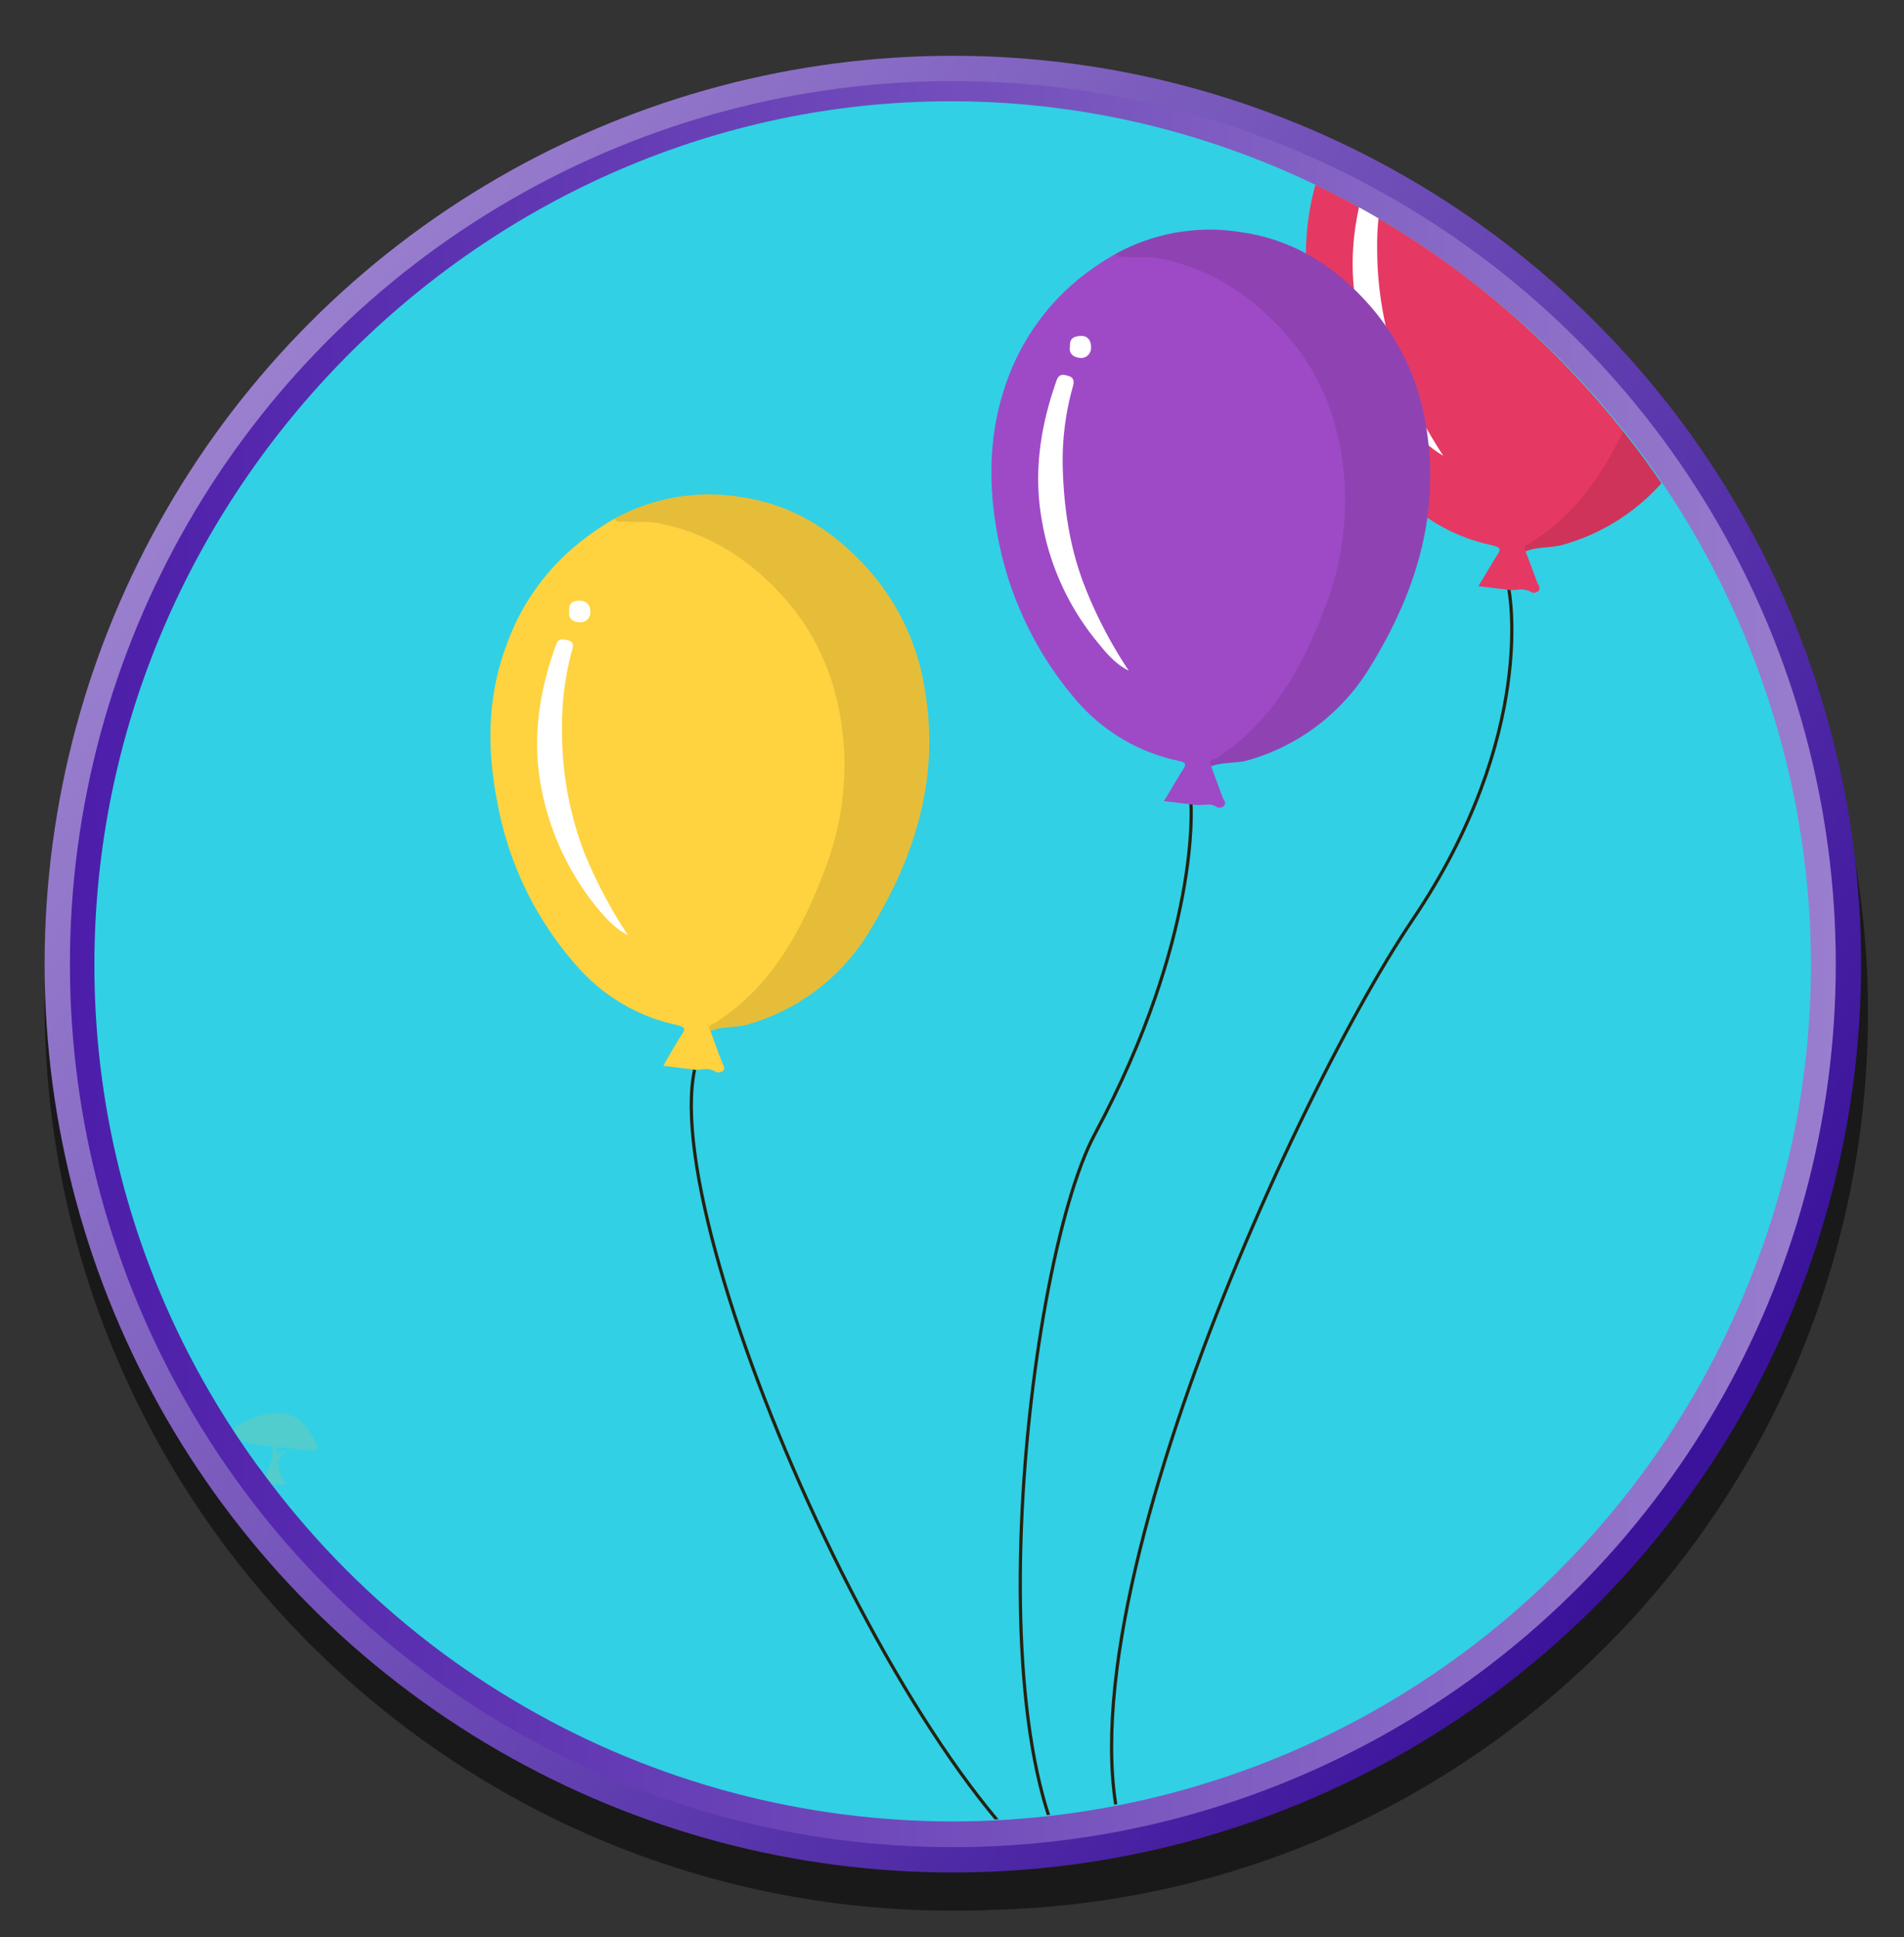 <svg id="SB39_Interactive_Icon_12_F1" xmlns="http://www.w3.org/2000/svg" xmlns:xlink="http://www.w3.org/1999/xlink" viewBox="0 0 443.8 451.5"><rect x="0" y="0" width="443.8" height="451.5" fill="#333333" stroke="none"/><defs><style>.cls-1,.cls-10{fill:none;}.cls-2{opacity:0.5;}.cls-3{fill:url(#linear-gradient);}.cls-4,.cls-6{fill:#31d0e5;}.cls-10,.cls-4{stroke-miterlimit:10;}.cls-4{stroke-width:6px;stroke:url(#linear-gradient-2);}.cls-5{clip-path:url(#clip-path);}.cls-7{opacity:0.14;}.cls-8{opacity:0.45;}.cls-9{fill:#77c9b0;}.cls-10{stroke:#262211;stroke-width:0.75px;}.cls-11{fill:#ffd23f;}.cls-12{opacity:0.1;}.cls-13{fill:#fff;}.cls-14{fill:#e53963;}.cls-15{fill:#9e4ac6;}</style><linearGradient id="linear-gradient" x1="43.4" y1="102.28" x2="392.67" y2="341.6" gradientUnits="userSpaceOnUse"><stop offset="0" stop-color="#9b81cf"/><stop offset="1" stop-color="#3b139b"/></linearGradient><linearGradient id="linear-gradient-2" x1="16.34" y1="224.74" x2="427.91" y2="224.74" gradientUnits="userSpaceOnUse"><stop offset="0" stop-color="#4c1da9"/><stop offset="1" stop-color="#997ece"/></linearGradient><clipPath id="clip-path"><path class="cls-1" d="M221.6,424.3C112.5,424.3,22,335,22,224.9S112.5,23.6,221.6,23.6s200.5,91.3,200.5,201.3S330.7,424.3,221.6,424.3Z"/></clipPath></defs><g id="Layer_1" data-name="Layer 1"><path class="cls-2" d="M435.4,236a208.4,208.4,0,0,0-25.5-100A211.5,211.5,0,0,0,222.1,22C105.2,22,10.4,116.8,10.4,233.7s94.8,211.6,211.7,211.6c3,0,6,0,8.9-.2C344.3,442.6,435.4,349.9,435.4,236Z"/><circle class="cls-3" cx="222.1" cy="224.7" r="211.7"/><circle class="cls-4" cx="222.1" cy="224.7" r="202.8"/><g class="cls-5"><path class="cls-6" d="M444.8,198.7c0,106.9-100,193.6-223.3,193.6S-12.7,315-12.7,208.1,98.2,5.1,221.5,5.1,444.8,91.8,444.8,198.7Z"/><ellipse class="cls-7" cx="176.5" cy="434.8" rx="39.5" ry="9.3" transform="translate(-37.4 17.1) rotate(-5)"/><ellipse class="cls-7" cx="344.8" cy="440.1" rx="39.5" ry="9.5" transform="translate(-66.3 61.2) rotate(-9.3)"/><ellipse class="cls-7" cx="117.2" cy="414.1" rx="23.9" ry="6.4" transform="matrix(0.99, -0.13, 0.13, 0.99, -51.64, 18.24)"/><g class="cls-8"><path class="cls-9" d="M56.6,331.6s9.9-6,15,1.3,2,5-8.2,4.2S52.9,333.2,56.6,331.6Z"/><path class="cls-9" d="M60.9,345.9s3.3-5.5,2.5-8.8.9-1.6.9-1.6l.3,3.4,3.5-1.3s-3.9,1.5-3.2,4.3a9.9,9.9,0,0,0,1.9,4.1Z"/></g><g id="_003" data-name="003"><path class="cls-10" d="M277.6,187.4s2.3,30.9-22.4,76.9c-16.9,31.5-30.5,161.1,4.3,181.3"/><path class="cls-10" d="M351.7,137.4s6.8,33.7-22.4,76.9-92.9,183.4-61.9,225.6"/><path class="cls-10" d="M259.5,445.6c-40.7-11.2-106.2-156.1-97.6-196.3"/><path class="cls-11" d="M215.6,161a54.7,54.7,0,0,0-13.3-28.4c-8.1-9-17.7-15.1-29.9-16.8a45.7,45.7,0,0,0-29.2,5.1,65.8,65.8,0,0,0-8.8,6.1,53.2,53.2,0,0,0-16.1,22.7c-4.7,12.1-4.9,24.6-2.4,37.2a78.7,78.7,0,0,0,18.7,38.4,42.8,42.8,0,0,0,23.2,13.6c2,.5,2,.9,1,2.4s-2.8,4.6-4.2,7.1l7.3.9h1.3a5.3,5.3,0,0,1,3.3.3,1.6,1.6,0,0,0,2.1-.1c.5-.6-.1-1.3-.3-2-1-2.4-1.8-4.8-2.7-7.2,2.8-1.2,6-.7,8.9-1.6a48.7,48.7,0,0,0,28-21.4C213.1,200.1,219.1,181.7,215.6,161Zm-69.2,57"/><path class="cls-12" d="M165.6,240.3c-1-1.5.7-1.6,1.2-2,12.8-8.2,19.8-20.9,25.1-34.7a68,68,0,0,0,4.9-27.5c-.6-14.7-5.3-27.9-15.8-38.7-7.8-8.1-16.8-13.4-27.8-15.5-2.3-.5-4.5-.1-6.8-.3s-2.3.4-3.2-.7a45.7,45.7,0,0,1,29.2-5.1c12.2,1.7,21.8,7.8,29.9,16.8A54.7,54.7,0,0,1,215.6,161c3.5,20.7-2.5,39.1-13.1,56.3a48.7,48.7,0,0,1-28,21.4C171.6,239.6,168.4,239.1,165.6,240.3Z"/><path class="cls-13" d="M146.4,218c-2.9-1.5-5.1-3.9-7.2-6.4a62.9,62.9,0,0,1-13.1-28.3c-2.1-11.4-.4-22.3,3.5-33,.5-1.5,1.3-1.4,2.7-1.1s1.4,1.2,1,2.5A67.1,67.1,0,0,0,131,170a79.7,79.7,0,0,0,5.1,28.5A110.4,110.4,0,0,0,146.4,218Z"/><path class="cls-13" d="M132.7,142.4c-.2-1.9.8-2.4,2.4-2.4s2.6,1.1,2.5,2.7a2.3,2.3,0,0,1-2.7,2.3C133.4,144.9,132.4,144.1,132.7,142.4Z"/><path class="cls-14" d="M405.7,49.2a54.8,54.8,0,0,0-13.4-28.4c-8-9-17.7-15.1-29.8-16.8a45.4,45.4,0,0,0-29.2,5.1,60.9,60.9,0,0,0-8.9,6.1,54,54,0,0,0-16.1,22.7c-4.6,12.1-4.8,24.6-2.4,37.2a80.5,80.5,0,0,0,18.8,38.5,42.3,42.3,0,0,0,23.2,13.5c1.9.5,2,.9,1,2.4s-2.8,4.7-4.3,7.1l7.4.9h1.3a5.4,5.4,0,0,1,3.3.3,1.5,1.5,0,0,0,2-.1c.6-.6,0-1.3-.3-2l-2.7-7.2c2.9-1.2,6-.7,8.9-1.6a48.1,48.1,0,0,0,28-21.4C403.2,88.3,409.1,69.9,405.7,49.2Z"/><path class="cls-12" d="M355.6,128.5c-.9-1.5.7-1.6,1.2-2,12.9-8.2,19.9-20.9,25.2-34.7a69.7,69.7,0,0,0,4.8-27.5c-.6-14.7-5.2-27.9-15.7-38.7-7.8-8-16.9-13.4-27.8-15.5-2.3-.4-4.6-.1-6.8-.3s-2.4.4-3.2-.7A45.4,45.4,0,0,1,362.5,4c12.1,1.7,21.8,7.8,29.8,16.8a54.8,54.8,0,0,1,13.4,28.4c3.4,20.7-2.5,39.1-13.2,56.3a48.1,48.1,0,0,1-28,21.4C361.6,127.8,358.5,127.3,355.6,128.5Z"/><path class="cls-13" d="M336.4,106.2a22.9,22.9,0,0,1-7.1-6.4,60.9,60.9,0,0,1-13.1-28.3c-2.1-11.4-.4-22.3,3.4-33,.5-1.4,1.4-1.4,2.7-1s1.4,1.1,1.1,2.4A63.5,63.5,0,0,0,321,58.2a82.1,82.1,0,0,0,5.2,28.5A109.9,109.9,0,0,0,336.4,106.2Z"/><path class="cls-13" d="M322.7,30.6c-.1-1.8.8-2.4,2.5-2.4s2.5,1.1,2.4,2.7a2.2,2.2,0,0,1-2.7,2.3C323.4,33.1,322.4,32.3,322.7,30.6Z"/><path class="cls-15" d="M332.4,99.3A55.6,55.6,0,0,0,319,70.9c-8-9-17.7-15.1-29.8-16.8A45.4,45.4,0,0,0,260,59.2a60.9,60.9,0,0,0-8.9,6.1A54,54,0,0,0,235,88c-4.6,12.2-4.8,24.7-2.4,37.2a81.3,81.3,0,0,0,18.7,38.5,43.1,43.1,0,0,0,23.3,13.6c1.9.4,2,.8,1,2.3s-2.8,4.7-4.3,7.1l7.4.9H280c1.1,0,2.2-.3,3.3.3a1.5,1.5,0,0,0,2-.1c.6-.6,0-1.3-.3-1.9l-2.7-7.3c2.9-1.1,6-.6,8.9-1.5a48.9,48.9,0,0,0,28-21.4C329.9,138.4,335.8,120.1,332.4,99.3Zm-69.3,57"/><path class="cls-12" d="M282.3,178.6c-.9-1.5.7-1.6,1.2-1.9,12.9-8.3,19.9-20.9,25.2-34.8a69.5,69.5,0,0,0,4.8-27.4c-.6-14.8-5.2-27.9-15.7-38.7C290,67.7,280.9,62.3,270,60.2c-2.3-.4-4.6-.1-6.8-.3s-2.4.4-3.2-.7a45.4,45.4,0,0,1,29.2-5.1c12.1,1.7,21.8,7.8,29.8,16.8a55.6,55.6,0,0,1,13.4,28.4c3.4,20.8-2.5,39.1-13.2,56.4a48.9,48.9,0,0,1-28,21.4C288.3,178,285.2,177.5,282.3,178.6Z"/><path class="cls-13" d="M263.1,156.3c-2.9-1.4-5.1-3.9-7.1-6.4a60.4,60.4,0,0,1-13.1-28.3c-2.1-11.4-.4-22.3,3.4-33,.5-1.4,1.4-1.4,2.7-1s1.4,1.2,1.1,2.4a63.5,63.5,0,0,0-2.4,18.3c.2,9.7,1.6,19.4,5.2,28.5A103.4,103.4,0,0,0,263.1,156.3Z"/><path class="cls-13" d="M249.4,80.7c-.1-1.8.8-2.3,2.5-2.4s2.5,1.2,2.4,2.8a2.3,2.3,0,0,1-2.7,2.3C250.1,83.2,249.1,82.4,249.4,80.7Z"/></g></g></g></svg>